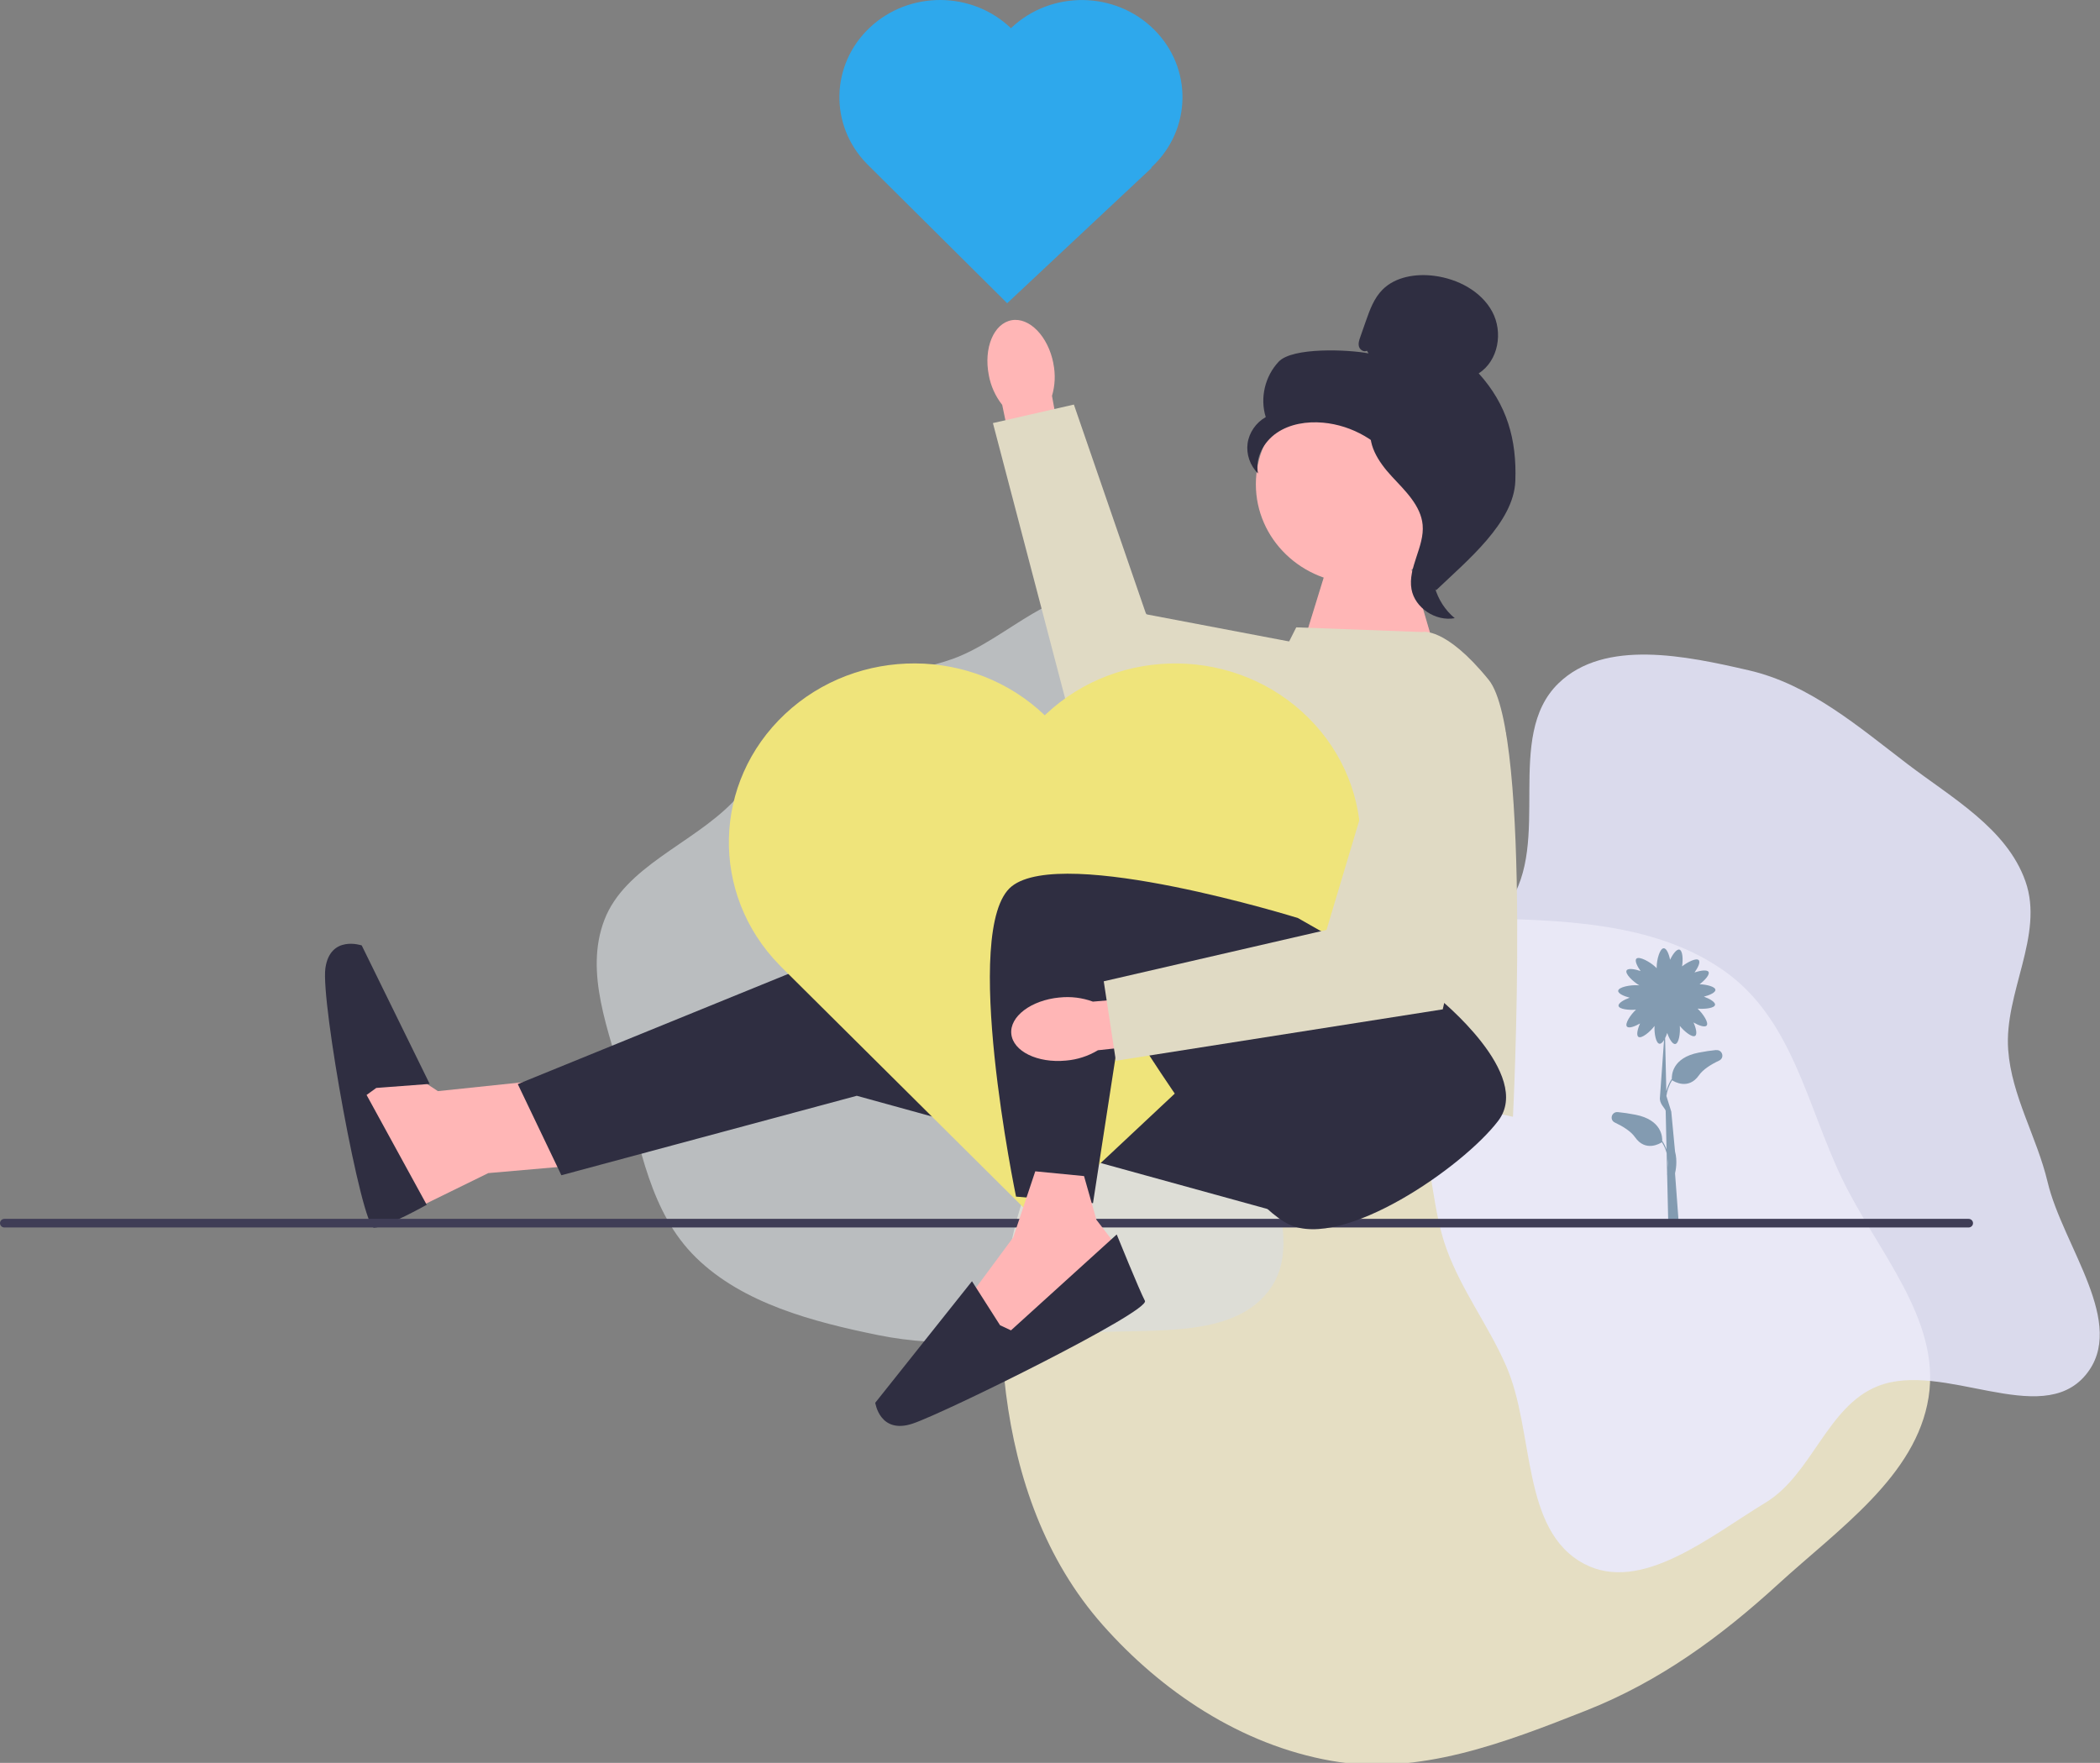 <svg width="430" height="361" viewBox="0 0 430 361" fill="none" xmlns="http://www.w3.org/2000/svg">
<rect x="0" y="0" width="430" height="361" fill="#808080" stroke="none"/>
<path d="M301.222 188.029C319.259 188.37 338.584 188.672 352.965 198.762C367.039 208.637 369.973 226.351 377.144 241.296C384.272 256.15 397.434 270.069 394.899 286.154C392.364 302.246 376.531 313.036 364.039 324.461C352.383 335.122 339.85 344.33 324.783 350.281C308.081 356.877 290.421 363.731 272.587 360.578C254.015 357.295 237.804 346.323 225.812 332.783C213.97 319.413 208.187 302.558 205.99 285.385C203.824 268.457 205.947 251.341 213.396 235.753C220.926 219.995 232.283 205.505 248.33 196.785C264.097 188.217 282.946 187.684 301.222 188.029Z" fill="#F7EECF" fill-opacity="0.85"/>
<path d="M227.985 121.712C239.577 124.613 240.551 140.362 248.865 148.388C256.474 155.735 268.029 158.67 274.669 166.783C282.105 175.867 292.162 186.657 289.254 197.734C286.175 209.467 265.279 210.262 260.326 221.431C254.359 234.888 268.875 252.757 259.637 264.521C251.489 274.896 233.437 271.646 219.686 273.183C206.364 274.672 193.044 276.086 179.936 273.429C166.365 270.678 152.079 266.885 142.526 257.541C133.072 248.294 131.099 234.735 127.747 222.383C124.708 211.185 119.585 199.258 123.755 188.377C127.927 177.492 141.644 172.871 150.008 164.303C156.523 157.629 159.8 148.49 167.745 143.311C175.692 138.131 186.01 138.176 195.072 134.927C206.365 130.878 216.295 118.786 227.985 121.712Z" fill="#D9DDE0" fill-opacity="0.65"/>
<path d="M358.121 137.275C370.491 140.133 380.459 148.738 390.552 156.44C399.687 163.411 410.912 169.64 414.734 180.477C418.622 191.501 410.34 203.323 411.199 214.981C411.898 224.476 417.065 232.792 419.271 242.054C422.417 255.258 435.743 271.136 427.06 281.57C417.867 292.616 397.827 278.538 384.478 283.863C374.108 287.999 371.047 301.94 361.497 307.722C350.203 314.559 336.054 326.407 324.379 320.245C311.387 313.388 314.277 293.154 308.393 279.694C304.777 271.423 299.321 264.313 296.222 255.835C293.307 247.859 293.412 239.296 290.688 231.252C286.906 220.082 272.674 210.025 276.993 199.051C281.274 188.172 302.022 194.739 308.806 185.218C317.887 172.471 307.887 150.845 319.108 139.936C328.558 130.75 345.281 134.309 358.121 137.275Z" fill="#EAEAFF" fill-opacity="0.85"/>
<g clip-path="url(#clip0_465_1176)">
<path d="M112.467 221.051L89.668 223.443L78.756 216.266L72.442 223.443L75.476 238.586L78.941 250.542L99.986 240.228L116.933 238.75L112.467 221.051Z" fill="#FFB6B6"/>
<path d="M227.992 195.691L172.959 194.733L106.022 222.002L114.947 240.667L175.439 224.395L269.141 250.23L256.251 188.997L227.992 195.691Z" fill="#2F2E41"/>
<path d="M77.039 222.79L87.981 221.965L74.067 193.603C74.067 193.603 67.622 191.404 66.629 198.247C65.635 205.083 74.098 251.396 76.577 251.396C79.057 251.396 87.373 246.715 87.373 246.715L75.06 224.224L77.047 222.79L77.039 222.79Z" fill="#2F2E41"/>
<path d="M351.393 215.025C350.292 215.136 349.091 215.307 347.813 215.56C342.392 216.622 342.284 220.174 342.33 220.984L342.292 220.962C341.745 221.801 341.406 222.656 341.198 223.466L340.952 212.588C341.114 212.268 341.26 211.897 341.383 211.525C341.791 212.729 342.453 213.866 343.023 213.791C343.77 213.695 344.094 211.577 343.955 210.076C344.902 211.25 346.496 212.513 347.097 212.127C347.574 211.815 347.289 210.537 346.765 209.378C347.859 210.017 349.068 210.433 349.445 210.024C349.961 209.474 348.729 207.595 347.597 206.547C349.114 206.681 351.047 206.45 351.17 205.782C351.278 205.232 350.123 204.541 348.898 204.095C350.13 203.783 351.285 203.233 351.247 202.691C351.201 202.044 349.491 201.613 348.013 201.554C349.129 200.714 350.153 199.548 349.838 199.02C349.553 198.537 348.213 198.723 346.973 199.146C347.705 198.136 348.221 196.999 347.828 196.613C347.343 196.13 345.61 196.962 344.425 197.891C344.656 196.449 344.54 194.629 343.87 194.465C343.308 194.324 342.515 195.387 341.968 196.538C341.73 195.327 341.237 194.183 340.675 194.183C339.874 194.183 339.227 196.516 339.227 198.032V198.277C339.15 198.188 339.058 198.091 338.95 197.995C337.818 196.939 335.639 195.765 335.077 196.315C334.684 196.702 335.2 197.839 335.931 198.849C334.692 198.426 333.352 198.232 333.067 198.723C332.682 199.377 334.337 200.996 335.677 201.784C335.6 201.777 335.508 201.769 335.423 201.762C333.852 201.658 331.396 202.126 331.342 202.899C331.304 203.441 332.459 203.991 333.691 204.303C332.459 204.749 331.311 205.44 331.419 205.99C331.542 206.658 333.475 206.889 334.992 206.755C333.86 207.803 332.628 209.682 333.144 210.232C333.521 210.634 334.73 210.217 335.824 209.586C335.3 210.745 335.015 212.023 335.493 212.335C336.124 212.744 337.872 211.317 338.788 210.091C338.696 211.592 339.065 213.658 339.805 213.739C340.113 213.777 340.444 213.457 340.736 212.967L339.897 224.662C339.704 226.022 340.952 226.913 341.067 227.471L341.244 235.391C341.044 234.827 340.767 234.247 340.397 233.675L340.359 233.697C340.405 232.88 340.297 229.336 334.877 228.273C333.598 228.02 332.397 227.85 331.296 227.738C329.995 227.604 329.486 229.321 330.665 229.878C332.366 230.68 333.968 231.691 334.8 232.887C336.932 235.949 339.874 234.18 340.297 233.905C340.767 234.656 341.075 235.414 341.268 236.134L341.36 240.34C341.337 240.436 341.322 240.496 341.322 240.496L341.368 240.511L341.599 250.69L343.755 250.675L342.985 240.273C343.116 239.708 343.516 237.799 342.985 235.815L342.215 227.641L341.214 224.432C341.36 223.436 341.699 222.321 342.384 221.214C342.8 221.489 345.749 223.258 347.882 220.196C348.714 219 350.315 217.99 352.017 217.187C353.187 216.63 352.687 214.913 351.386 215.047V215.025L351.393 215.025ZM341.568 239.106L341.529 237.323C341.614 237.999 341.606 238.601 341.568 239.106Z" fill="#839BB1"/>
<path d="M0 250.482C0 250.973 0.408 251.366 0.916 251.366H403.084C403.592 251.366 404 250.973 404 250.482C404 249.992 403.592 249.598 403.084 249.598H0.916C0.408 249.598 0 249.992 0 250.482Z" fill="#3F3D56"/>
<path d="M266.846 131.895L272.306 114.196L288.168 113.713L294.613 135.721L266.846 131.895Z" fill="#FFB6B6"/>
<path opacity="0.1" d="M266.846 131.895L272.306 114.196L288.168 113.713L294.613 135.721L266.846 131.895Z" fill="#FFB6B6"/>
<path d="M291.202 129.428L265.422 128.469L257.429 144.333L245.094 214.586L309.797 228.697C309.797 228.697 313.763 150.233 304.838 139.228C295.914 128.224 291.202 129.42 291.202 129.42V129.428Z" fill="#E0DAC4"/>
<path d="M215.695 74.414C214.617 68.878 210.79 64.918 207.132 65.579C203.475 66.24 201.388 71.263 202.466 76.806C202.866 79.028 203.806 81.116 205.215 82.914L210.074 106.327L219.66 104.447L215.41 81.071C216.049 78.902 216.141 76.621 215.679 74.414L215.695 74.414Z" fill="#FFB6B6"/>
<path d="M287.344 135.803L234.691 125.794L219.891 82.847L203.313 86.637L219.945 150.077L279.544 157.641L287.344 135.803Z" fill="#E0DAC4"/>
<path d="M207.155 5.624C207.101 5.676 207.055 5.721 207.001 5.773C199.032 -1.866 186.188 -1.933 178.126 5.624C170.041 13.203 169.764 25.649 177.51 33.555L177.702 33.748L206.231 62.094L235.807 34.379L235.723 34.298C235.769 34.253 235.823 34.209 235.877 34.164C244.046 26.511 244.231 13.916 236.3 6.04C228.369 -1.843 215.317 -2.022 207.155 5.632V5.624Z" fill="#2EA8EC"/>
<path d="M214.208 146.205C214.116 146.295 214.024 146.391 213.931 146.48C199.247 132.422 175.6 132.296 160.755 146.205C145.863 160.167 145.354 183.089 159.623 197.645L159.977 198.01L212.522 250.215L266.985 199.169L266.831 199.02C266.923 198.938 267.016 198.857 267.108 198.775C282.146 184.68 282.501 161.49 267.893 146.971C253.286 132.459 229.254 132.118 214.208 146.213V146.205Z" fill="#EFE47B"/>
<path d="M294.543 204.392C294.543 204.392 314.001 220.033 306.779 229.521C299.564 239.01 275.016 255.996 263.928 250.727C252.84 245.459 229.824 207.386 229.824 207.386L223.803 246.388L208.048 245.043C208.048 245.043 196.606 189.955 207.155 181.507C217.712 173.058 265.76 187.993 265.76 187.993L294.536 204.399L294.543 204.392Z" fill="#2F2E41"/>
<path d="M211.983 239.864L207.471 253.395L198.069 266.108L205.276 276.518L228.184 261.962L228.107 254.472L224.511 249.799L221.97 240.838L211.983 239.864Z" fill="#FFB6B6"/>
<path d="M204.776 271.391L199.024 262.371L179.219 287.255C179.219 287.255 180.136 293.794 186.896 291.52C193.657 289.246 235.568 268.516 234.436 266.383C233.305 264.251 228.661 252.793 228.661 252.793L207.009 272.431L204.783 271.384L204.776 271.391Z" fill="#2F2E41"/>
<path d="M216.934 204.266C211.121 204.823 206.709 208.167 207.078 211.733C207.448 215.3 212.453 217.744 218.266 217.187C220.592 216.994 222.833 216.266 224.812 215.069L249.398 212.417L248.281 203.04L223.78 205.113C221.601 204.31 219.252 204.021 216.934 204.273L216.934 204.266Z" fill="#FFB6B6"/>
<path d="M286.497 140.677L271.62 190.431L226.005 200.952L228.485 217.224L295.421 206.695L308.365 150.054L286.497 140.677Z" fill="#E0DAC4"/>
<path d="M278.219 119.493C289.854 119.493 299.287 110.392 299.287 99.164C299.287 87.937 289.854 78.835 278.219 78.835C266.584 78.835 257.152 87.937 257.152 99.164C257.152 110.392 266.584 119.493 278.219 119.493Z" fill="#FFB6B6"/>
<path d="M279.898 71.828C279.289 72.17 278.473 71.65 278.273 70.996C278.081 70.342 278.304 69.644 278.535 69.005C278.912 67.92 279.289 66.835 279.674 65.758C280.483 63.454 281.338 61.069 283.086 59.316C285.719 56.67 289.908 55.994 293.681 56.484C298.524 57.109 303.298 59.642 305.554 63.826C307.803 68.009 306.848 73.849 302.782 76.457C308.581 82.87 310.598 90.017 310.282 98.518C309.967 107.025 300.357 114.85 294.097 120.838C292.695 120.021 291.425 116.187 292.195 114.79C292.965 113.401 291.864 111.781 292.811 110.503C293.758 109.225 294.559 111.261 293.596 109.99C292.988 109.188 295.36 107.33 294.459 106.855C290.093 104.521 288.637 99.268 285.888 95.241C282.577 90.389 276.91 87.097 270.919 86.555C267.616 86.258 264.128 86.8 261.425 88.65C258.715 90.501 256.967 93.807 257.591 96.95C255.966 95.36 255.157 93.019 255.458 90.805C255.766 88.591 257.175 86.54 259.177 85.411C257.96 81.532 259 77.067 261.826 74.065C264.652 71.063 276.102 71.576 280.221 72.363L279.905 71.836L279.898 71.828Z" fill="#2F2E41"/>
<path d="M280.545 86.666C286.004 87.239 289.946 91.801 293.273 96.014C295.19 98.443 297.2 101.126 297.154 104.18C297.108 107.263 294.967 109.916 293.943 112.843C292.272 117.628 293.897 123.313 297.878 126.589C293.951 127.31 289.7 124.464 289.022 120.66C288.229 116.232 291.71 111.959 291.302 107.479C290.94 103.533 287.721 100.502 284.98 97.552C282.239 94.602 279.675 90.694 280.93 86.926L280.545 86.674L280.545 86.666Z" fill="#2F2E41"/>
</g>
<defs>
<clipPath id="clip0_465_1176">
<rect width="404" height="292" fill="white"/>
</clipPath>
</defs>
</svg>
